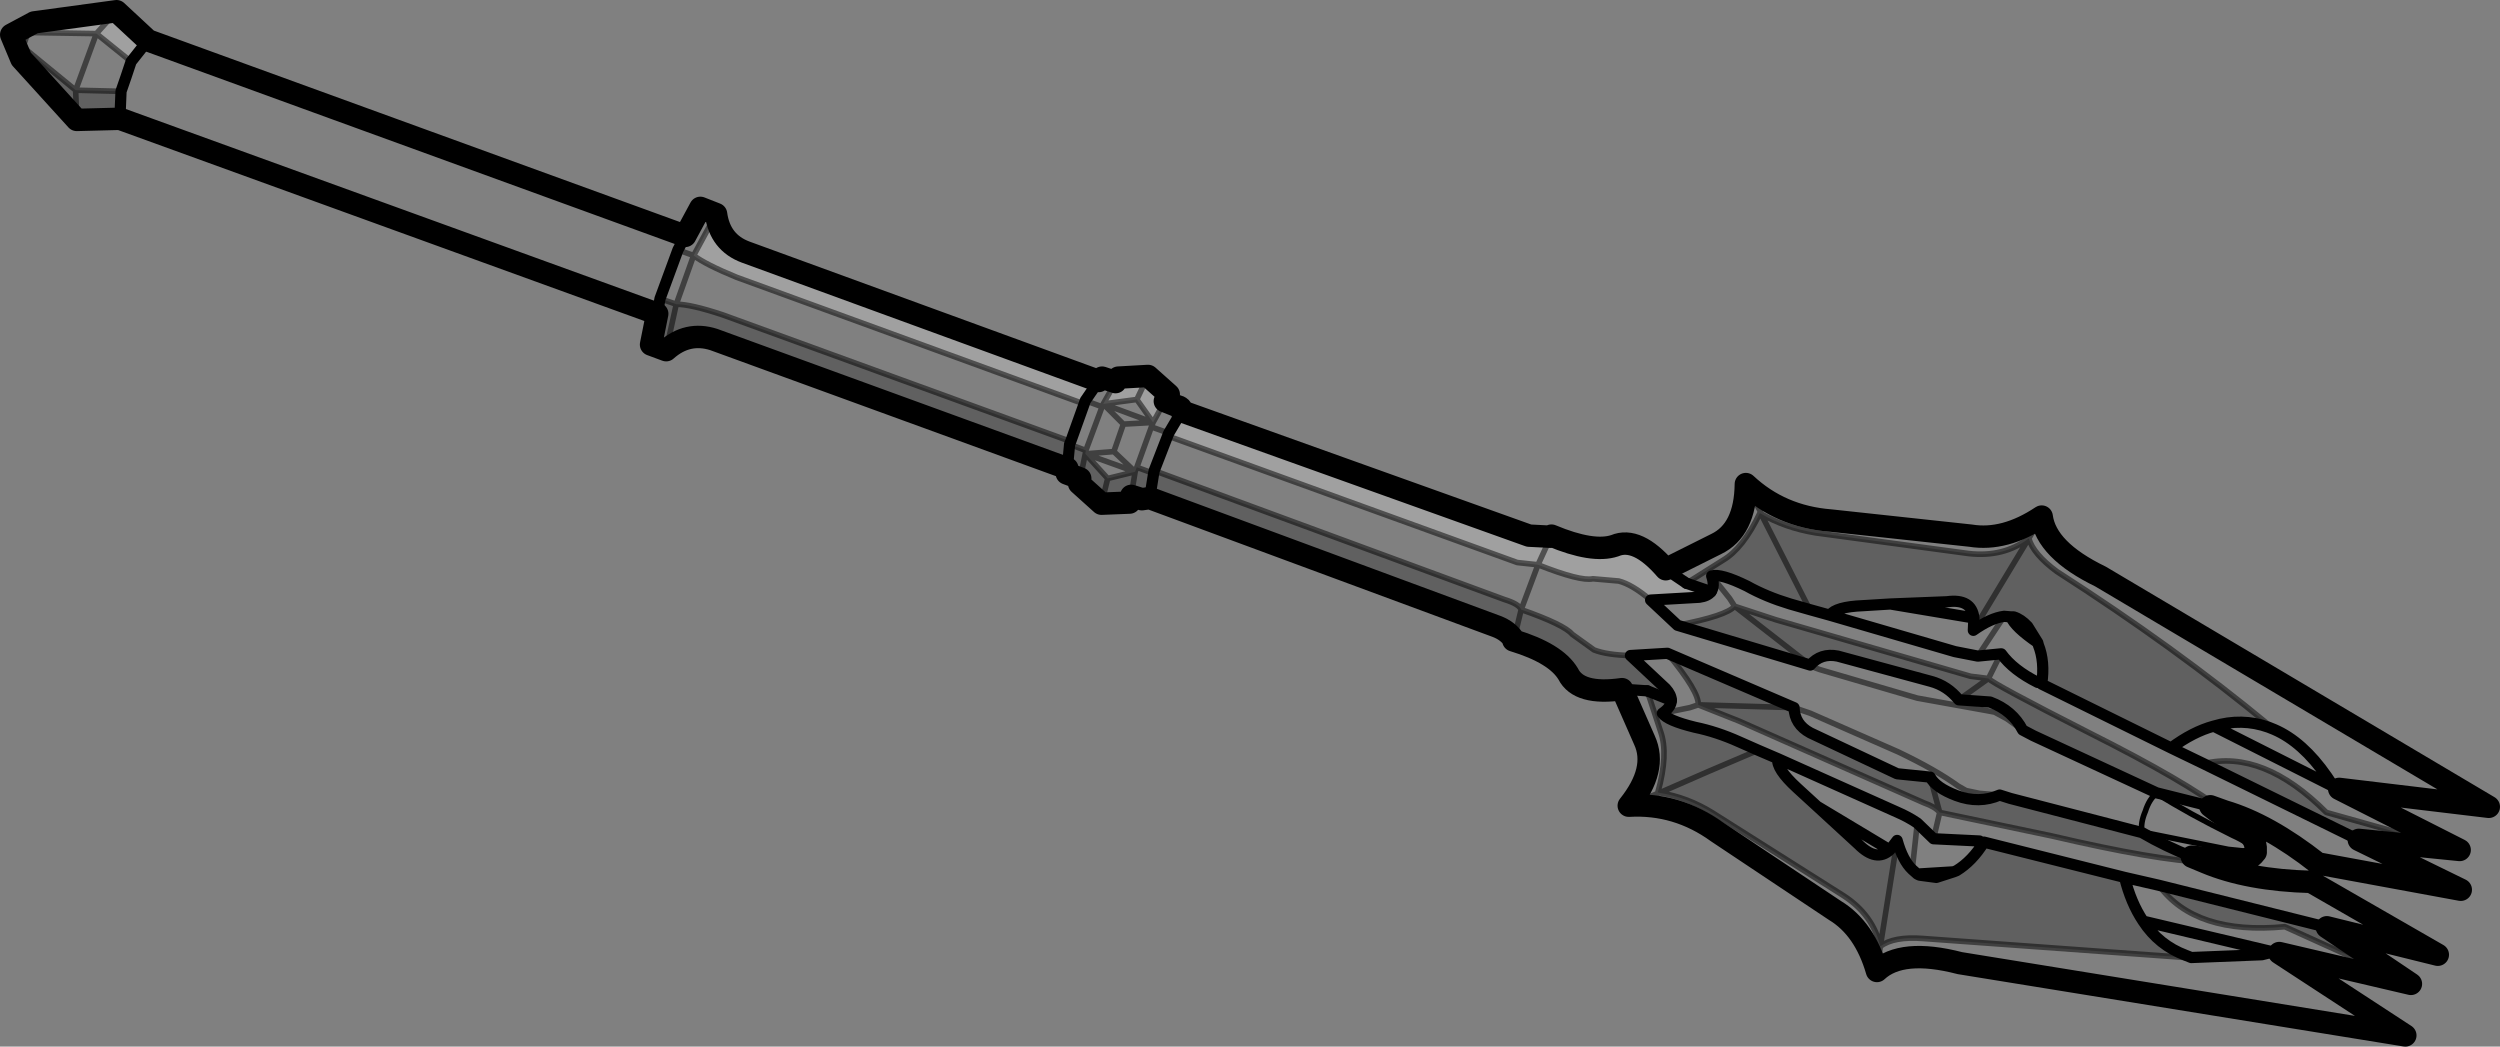<?xml version="1.0" encoding="UTF-8" standalone="no"?>
<svg xmlns:xlink="http://www.w3.org/1999/xlink" height="93.4px" width="223.1px" xmlns="http://www.w3.org/2000/svg">
  <rect width="100%" height="100%" fill="#808080" stroke="none"/>
  <g transform="matrix(1.0, 0.0, 0.0, 1.0, -111.1, -308.4)">
    <path d="M113.0 313.65 L113.15 312.6 117.85 316.45 117.95 319.1 117.85 316.45 121.9 316.55 121.8 319.0 117.95 319.1 113.0 313.65 M330.6 384.25 L321.6 383.35 307.75 376.55 Q313.05 375.25 318.7 380.9 L330.6 384.25 M309.6 380.8 L308.35 380.35 303.55 379.15 292.55 374.05 291.6 373.55 Q290.7 371.8 288.7 371.05 L285.9 370.85 288.55 368.95 285.9 370.85 Q284.9 369.6 283.4 369.2 L275.1 366.95 Q273.6 366.65 272.65 367.75 L260.8 364.2 Q265.2 363.35 265.9 362.5 L269.55 363.7 286.95 368.75 288.55 368.95 Q288.9 369.4 297.55 373.8 306.2 378.15 309.6 380.8 M306.7 384.85 L307.9 385.35 Q303.6 385.2 294.2 383.0 L284.2 380.9 Q283.8 380.4 282.8 380.05 L266.3 372.75 262.65 371.3 Q262.75 370.15 259.9 366.7 L271.2 371.55 262.65 371.3 271.2 371.55 Q271.25 373.05 272.65 373.8 L280.4 377.45 283.35 377.75 Q283.85 378.7 285.7 379.4 287.7 380.15 289.55 379.35 L290.5 379.65 302.25 382.7 Q304.4 383.95 306.7 384.85 M318.75 391.15 L326.25 396.2 315.0 391.1 Q307.0 391.85 303.75 387.4 L318.75 391.15 M255.85 369.9 Q252.0 370.45 251.05 368.55 249.95 366.7 246.15 365.55 L246.2 365.5 Q245.7 364.7 244.65 364.3 L213.7 352.85 213.0 352.95 212.05 352.65 211.9 353.25 209.4 353.35 207.4 351.55 207.5 351.1 206.3 350.65 206.35 350.2 174.8 338.7 Q172.45 337.95 170.55 339.65 L169.2 339.15 169.75 336.4 170.0 335.05 171.45 335.55 Q172.75 335.55 175.6 336.5 L206.65 347.8 206.55 348.05 208.0 348.6 207.95 348.9 207.5 351.1 207.95 348.9 209.95 351.1 212.4 350.5 212.55 350.1 214.05 350.65 214.1 350.4 245.35 361.9 Q246.65 362.3 246.85 362.8 L246.2 365.5 246.85 362.8 Q250.7 364.15 251.4 365.0 L253.35 366.4 Q254.5 366.85 256.6 366.9 L259.75 369.85 Q260.25 370.4 260.25 370.9 260.25 371.5 259.45 372.05 259.9 372.7 262.35 373.3 264.3 373.7 266.3 374.6 L268.0 375.35 Q263.6 377.2 259.2 379.15 263.6 377.2 268.0 375.35 L269.75 376.1 Q269.6 377.0 271.45 378.7 L273.25 380.35 276.95 383.75 Q278.55 385.35 279.75 384.25 L280.4 383.4 Q280.9 385.2 281.75 386.0 L282.2 386.4 282.4 386.5 283.9 386.7 285.45 386.2 285.7 386.1 Q287.1 385.25 288.15 383.55 L300.7 386.7 Q301.25 388.95 302.35 390.6 303.75 392.75 306.15 393.65 L306.15 393.85 282.7 392.15 Q280.1 391.95 278.9 392.85 L280.4 383.4 278.9 392.85 Q278.25 390.05 275.65 388.35 L263.95 380.95 Q261.7 379.55 259.2 379.15 L259.05 379.1 Q260.0 375.7 259.3 373.7 L258.1 370.05 260.25 370.9 258.1 370.05 255.85 369.9 M213.7 352.85 L214.05 350.65 213.7 352.85 M206.35 350.2 L206.55 348.05 206.35 350.2 M212.05 352.65 L212.4 350.5 212.05 352.65 M209.95 351.1 L209.4 353.35 209.95 351.1 M292.15 356.45 Q292.55 357.85 294.65 359.4 305.25 366.2 313.65 373.15 L313.55 373.3 Q311.15 372.45 308.65 373.2 306.8 373.7 304.85 375.15 L293.3 369.45 Q293.6 367.45 293.0 365.95 L292.95 365.75 292.05 364.3 Q291.45 363.65 290.8 363.45 L290.55 363.45 289.95 363.4 Q288.75 363.55 287.2 364.65 L287.25 363.55 Q287.05 361.8 284.85 362.1 L279.8 362.3 277.35 362.45 Q274.9 362.55 274.4 363.3 L272.6 362.8 270.85 362.3 Q268.7 361.65 267.0 360.7 264.65 359.55 263.85 359.8 264.15 360.7 263.8 361.2 L261.6 360.45 264.85 358.4 Q266.65 357.35 268.15 354.2 L268.25 354.25 Q270.4 355.5 273.1 355.95 L286.8 357.8 Q289.9 358.15 292.15 356.45 L287.2 364.65 292.15 356.45 M272.6 362.8 L268.25 354.25 272.6 362.8 M272.65 367.75 L265.9 362.5 272.65 367.75 M283.35 377.75 L284.2 380.9 283.35 377.75 M171.45 335.55 L170.55 339.65 171.45 335.55" fill="#000000" fill-opacity="0.251" fill-rule="evenodd" stroke="none"/>
    <path d="M114.15 310.4 L121.5 309.4 124.3 312.0 122.8 313.9 119.7 311.4 113.6 311.3 114.15 310.4 M175.0 327.5 Q175.35 330.05 177.65 330.9 L209.15 342.4 207.95 344.15 207.85 344.45 176.85 333.15 Q174.05 332.0 173.0 331.2 L175.0 327.5 M210.65 342.5 L210.9 342.1 213.55 341.95 215.4 343.6 215.05 344.2 214.0 346.1 212.55 344.05 213.55 341.95 212.55 344.05 209.55 344.45 210.65 342.5 M216.55 345.1 L247.55 356.2 249.5 356.3 249.55 356.2 Q253.25 357.75 255.2 357.1 257.2 356.25 259.75 359.2 L261.6 360.45 263.8 361.2 Q263.5 361.6 262.75 361.7 L258.4 361.95 Q256.75 360.55 255.55 360.25 L253.25 360.05 Q252.15 360.3 248.35 358.8 L246.5 358.6 215.3 347.3 215.4 347.05 216.55 345.1 M121.5 309.4 L119.7 311.4 121.5 309.4 M249.5 356.3 L248.35 358.8 249.5 356.3" fill="#ffffff" fill-opacity="0.251" fill-rule="evenodd" stroke="none"/>
    <path d="M113.0 313.65 L113.15 312.6 112.1 311.5 113.6 311.3 114.15 310.4 M117.95 319.1 L117.85 316.45 113.15 312.6 113.6 311.3 119.7 311.4 122.8 313.9 M249.5 356.3 L249.55 356.2 M246.15 365.55 L246.2 365.5 246.85 362.8 Q250.7 364.15 251.4 365.0 L253.35 366.4 Q254.5 366.85 256.6 366.9 M117.85 316.45 L119.7 311.4 121.5 309.4 M121.9 316.55 L117.85 316.45 M170.0 335.05 L171.45 335.55 173.0 331.2 171.6 330.7 M171.45 335.55 Q172.75 335.55 175.6 336.5 L206.65 347.8 M207.85 344.45 L176.85 333.15 Q174.05 332.0 173.0 331.2 L175.0 327.5 M214.1 350.4 L245.35 361.9 Q246.65 362.3 246.85 362.8 L248.35 358.8 246.5 358.6 215.3 347.3 M212.55 344.05 L214.0 346.1 215.05 344.2 M213.55 341.95 L212.55 344.05 209.55 344.45 214.0 346.1 213.85 346.5 215.4 347.05 M210.65 342.5 L209.55 344.45 211.35 346.25 214.0 346.1 M206.55 348.05 L208.0 348.6 209.45 344.7 207.95 344.15 M208.0 348.6 L207.95 348.9 210.5 348.7 211.35 346.25 M207.95 348.9 L207.5 351.1 M214.05 350.65 L212.55 350.1 212.4 350.5 212.05 352.65 M207.95 348.9 L212.4 350.5 210.5 348.7 M207.95 348.9 L209.95 351.1 212.4 350.5 M212.55 350.1 L213.85 346.5 M209.55 344.45 L209.45 344.7 M209.4 353.35 L209.95 351.1 M271.2 371.55 L272.65 372.05 280.5 375.5 Q283.85 377.1 285.85 378.55 L286.55 378.95 287.75 379.2 289.55 379.35 M291.6 373.55 L290.2 372.55 289.1 371.95 288.3 371.8 282.2 370.7 274.0 368.3 Q272.9 368.0 272.65 367.75 L265.9 362.5 269.55 363.7 286.95 368.75 288.55 368.95 285.9 370.85 M258.4 361.95 Q256.75 360.55 255.55 360.25 L253.25 360.05 Q252.15 360.3 248.35 358.8 L249.5 356.3 M293.3 354.5 L292.15 356.45 Q292.55 357.85 294.65 359.4 305.25 366.2 313.65 373.15 L314.05 373.5 M307.75 376.55 Q313.05 375.25 318.7 380.9 L330.6 384.25 M289.65 366.75 L288.55 368.95 Q288.9 369.4 297.55 373.8 306.2 378.15 309.6 380.8 M289.95 363.4 L287.6 366.95 M280.4 383.4 L278.9 392.85 Q280.1 391.95 282.7 392.15 L306.15 393.85 306.65 393.85 M307.9 385.35 Q303.6 385.2 294.2 383.0 L284.2 380.9 283.65 383.25 M303.75 387.4 Q307.0 391.85 315.0 391.1 L326.25 396.2 M263.85 359.8 L265.45 361.8 265.9 362.5 Q265.2 363.35 260.8 364.2 M287.2 364.65 L292.15 356.45 Q289.9 358.15 286.8 357.8 L273.1 355.95 Q270.4 355.5 268.25 354.25 L272.6 362.8 M268.15 354.2 Q266.65 357.35 264.85 358.4 L261.6 360.45 M268.15 354.2 L268.2 354.05 266.9 351.6 M268.2 354.05 L268.25 354.25 M262.65 371.3 Q262.75 370.15 259.9 366.7 M259.45 372.05 L261.9 371.55 262.65 371.3 271.2 371.55 M258.1 370.05 L259.3 373.7 Q260.0 375.7 259.05 379.1 L259.05 379.2 256.45 380.3 M259.2 379.15 Q263.6 377.2 268.0 375.35 M262.65 371.3 L266.3 372.75 282.8 380.05 Q283.8 380.4 284.2 380.9 L283.35 377.75 M278.9 392.85 Q278.25 390.05 275.65 388.35 L263.95 380.95 Q261.7 379.55 259.2 379.15 L259.05 379.2 M282.2 381.85 L281.75 386.0 M278.6 395.05 L278.9 392.85 M170.55 339.65 L171.45 335.55" fill="none" stroke="#000000" stroke-linecap="round" stroke-linejoin="round" stroke-opacity="0.502" stroke-width="0.5"/>
    <path d="M112.1 311.5 L113.0 313.65 117.95 319.1 121.8 319.0 169.75 336.4 169.2 339.15 170.55 339.65 Q172.45 337.95 174.8 338.7 L206.35 350.2 206.3 350.65 207.5 351.1 207.4 351.55 209.4 353.35 211.9 353.25 212.05 352.65 213.0 352.95 213.7 352.85 244.65 364.3 Q245.7 364.7 246.2 365.5 M112.1 311.5 L114.15 310.4 121.5 309.4 124.3 312.0 172.25 329.45 173.6 326.95 175.0 327.5 Q175.35 330.05 177.65 330.9 L209.15 342.4 209.45 342.1 210.65 342.5 210.9 342.1 213.55 341.95 215.4 343.6 215.05 344.2 216.05 344.6 Q216.65 344.75 216.55 345.1 L247.55 356.2 249.5 356.3 M249.55 356.2 Q253.25 357.75 255.2 357.1 257.2 356.25 259.75 359.2 L264.25 356.95 Q266.85 355.7 266.9 351.6 270.0 354.5 274.45 354.85 L286.95 356.2 Q290.0 356.7 293.3 354.5 293.7 357.5 298.55 359.85 L333.2 380.4 319.85 378.8 330.6 384.25 321.6 383.35 330.7 387.8 317.95 385.45 Q313.5 381.95 309.6 380.8 L308.35 380.35 Q309.4 381.2 311.0 382.15 312.5 383.1 312.4 384.35 M312.4 384.45 Q311.7 385.45 309.9 385.15 L306.7 384.85 307.9 385.35 Q311.7 386.95 317.35 387.1 L328.65 393.6 318.75 391.15 326.25 396.2 314.5 393.45 325.75 400.8 286.0 394.35 Q280.8 393.0 278.6 395.05 277.5 391.25 274.85 389.65 L264.35 382.65 Q260.75 380.05 256.45 380.3 259.05 377.05 257.85 374.45 L255.85 369.9 Q252.0 370.45 251.05 368.55 249.95 366.7 246.15 365.55" fill="none" stroke="#000000" stroke-linecap="round" stroke-linejoin="round" stroke-width="2.0"/>
    <path d="M122.8 313.9 L124.3 312.0 M122.8 313.9 L122.35 315.25 121.9 316.55 121.8 319.0 M261.6 360.45 L263.8 361.2 M260.25 370.9 L258.1 370.05" fill="none" stroke="#000000" stroke-linecap="round" stroke-linejoin="round" stroke-width="1.0"/>
    <path d="M170.0 335.05 L171.6 330.7 172.25 329.45 M169.75 336.4 L170.0 335.05 M206.65 347.8 L207.85 344.45 207.95 344.15 209.15 342.4 M215.3 347.3 L214.1 350.4 214.05 350.65 213.7 352.85 M216.55 345.1 L215.4 347.05 215.3 347.3 M206.55 348.05 L206.35 350.2 M206.65 347.8 L206.55 348.05 M256.6 366.9 L259.9 366.7 271.2 371.55 Q271.25 373.05 272.65 373.8 L280.4 377.45 283.35 377.75 Q283.85 378.7 285.7 379.4 287.7 380.15 289.55 379.35 L290.5 379.65 302.25 382.7 Q304.4 383.95 306.7 384.85 M303.55 379.15 L292.55 374.05 291.6 373.55 Q290.7 371.8 288.7 371.05 L285.9 370.85 Q284.9 369.6 283.4 369.2 L275.1 366.95 Q273.6 366.65 272.65 367.75 L260.8 364.2 258.4 361.95 262.75 361.7 Q263.5 361.6 263.8 361.2 264.15 360.7 263.85 359.8 264.65 359.55 267.0 360.7 268.7 361.65 270.85 362.3 L272.6 362.8 274.4 363.3 285.55 366.55 287.6 366.95 289.65 366.75 289.7 366.75 Q290.75 368.2 292.95 369.3 M314.05 373.5 Q316.6 374.6 318.75 377.7 L319.35 378.6 319.45 378.75 319.85 378.8 M313.55 373.3 L314.05 373.5 M304.85 375.15 L307.75 376.55 321.6 383.35 M308.65 373.2 Q306.8 373.7 304.85 375.15 L293.3 369.45 Q293.6 367.45 293.0 365.95 L292.95 365.75 Q290.9 364.35 290.55 363.45 L289.95 363.4 Q288.75 363.55 287.2 364.65 L287.25 363.55 Q287.05 361.8 284.85 362.1 L279.8 362.3 287.25 363.55 M313.55 373.3 Q311.15 372.45 308.65 373.2 L319.35 378.6 M306.15 393.65 Q303.75 392.75 302.35 390.6 301.25 388.95 300.7 386.7 L288.15 383.55 Q287.1 385.25 285.7 386.1 L285.45 386.2 283.9 386.7 282.4 386.5 282.2 386.4 281.75 386.0 Q280.9 385.2 280.4 383.4 L279.75 384.25 Q278.55 385.35 276.95 383.75 L273.25 380.35 271.45 378.7 Q269.6 377.0 269.75 376.1 L280.35 380.85 Q281.4 381.3 282.2 381.85 L283.65 383.25 287.75 383.45 M306.15 393.65 L306.65 393.85 312.95 393.6 313.95 393.35 302.35 390.6 M308.35 380.35 L303.55 379.15 M300.7 386.7 L303.75 387.4 318.75 391.15 M292.95 365.75 L292.05 364.3 Q291.45 363.65 290.8 363.45 L290.55 363.45 M279.8 362.3 L277.35 362.45 Q274.9 362.55 274.4 363.3 M259.75 359.2 L261.6 360.45 M260.25 370.9 Q260.25 370.4 259.75 369.85 L256.6 366.9 M268.0 375.35 L266.3 374.6 Q264.3 373.7 262.35 373.3 259.9 372.7 259.45 372.05 260.25 371.5 260.25 370.9 M268.0 375.35 L269.75 376.1 M255.85 369.9 L258.1 370.05 M279.75 384.25 L273.25 380.35 M285.45 386.2 L282.2 386.4 M314.5 393.45 L314.15 393.25 313.95 393.35" fill="none" stroke="#000000" stroke-linecap="round" stroke-linejoin="round" stroke-width="1.0"/>
    <path d="M312.4 384.35 L312.4 384.45 309.95 384.2 302.25 382.65 Q302.1 381.85 302.55 380.8 302.9 379.7 303.55 379.2 L303.55 379.15 M302.25 382.7 L302.25 382.65 M293.3 369.45 L292.95 369.3 M312.4 384.35 Q311.8 383.6 310.35 382.95 306.4 381.0 303.55 379.2 M287.75 383.45 L288.15 383.55" fill="none" stroke="#000000" stroke-linecap="round" stroke-linejoin="round" stroke-width="0.5"/>
  </g>
</svg>
